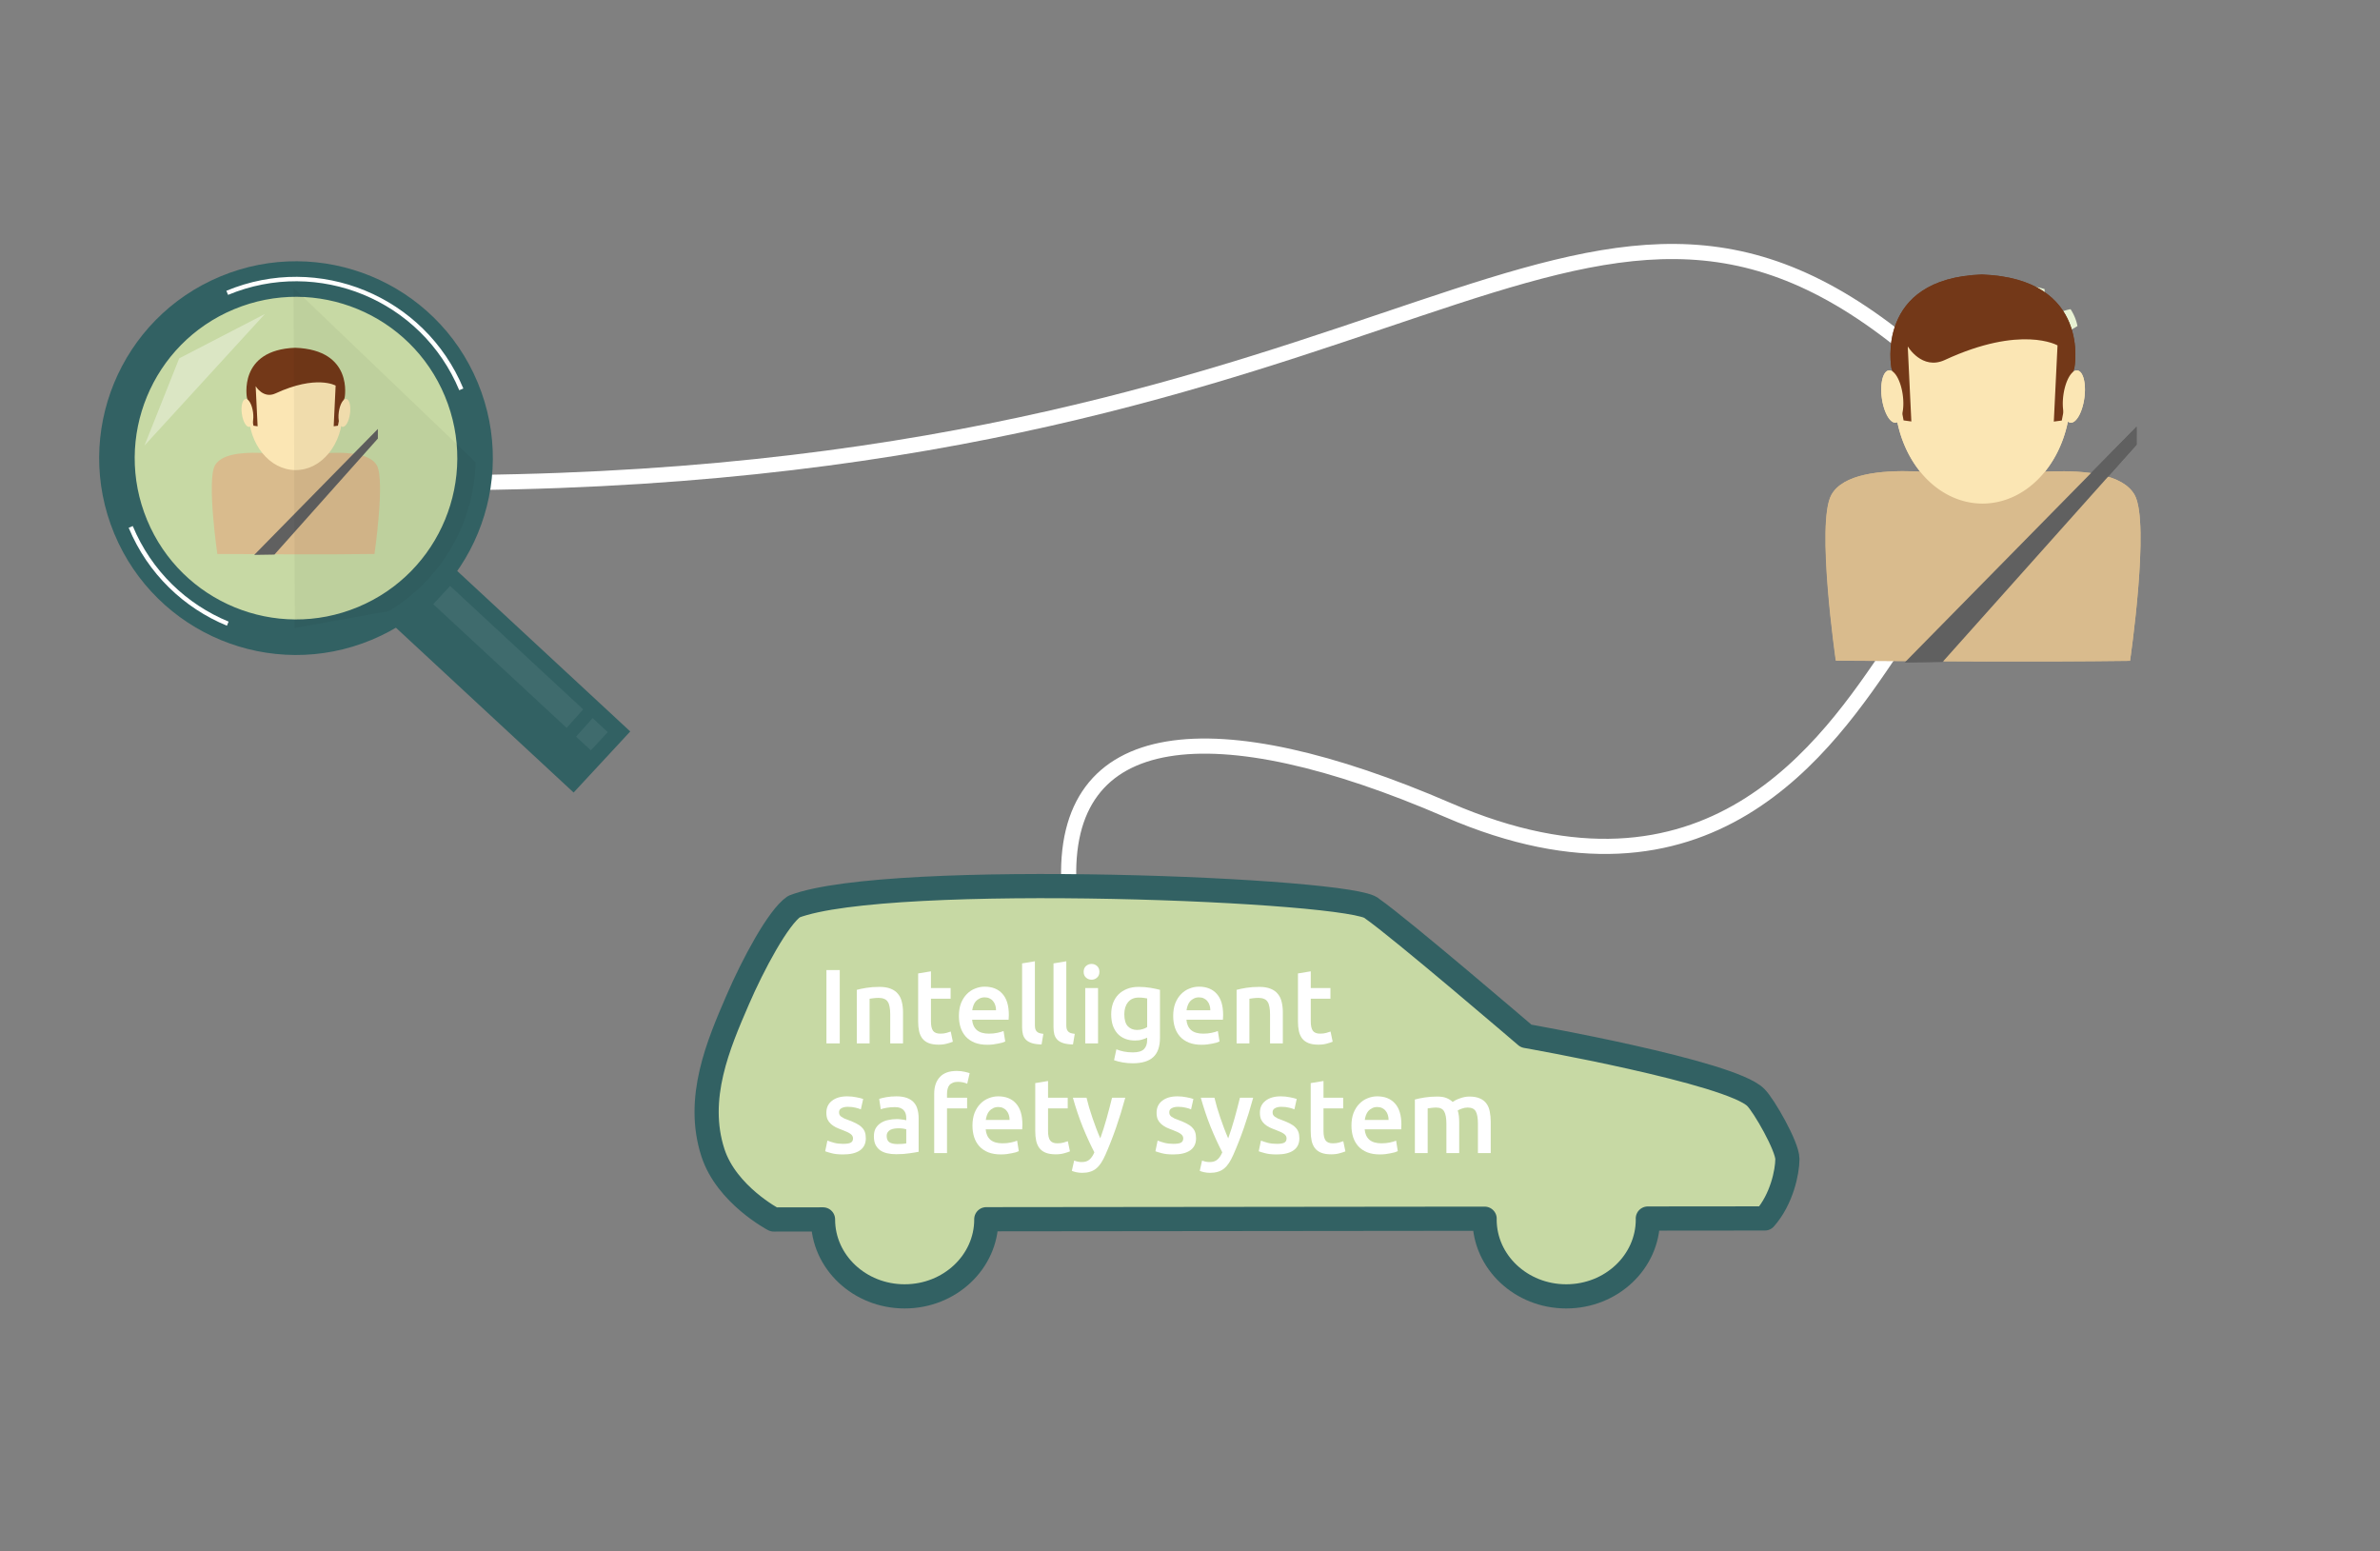 <?xml version="1.0" encoding="UTF-8" standalone="no"?>
<svg
   xmlns:dc="http://purl.org/dc/elements/1.1/"
   xmlns:cc="http://creativecommons.org/ns#"
   xmlns:rdf="http://www.w3.org/1999/02/22-rdf-syntax-ns#"
   xmlns:svg="http://www.w3.org/2000/svg"
   xmlns="http://www.w3.org/2000/svg"
   xmlns:sodipodi="http://sodipodi.sourceforge.net/DTD/sodipodi-0.dtd"
   xmlns:inkscape="http://www.inkscape.org/namespaces/inkscape"
   width="100%"
   sodipodi:docname="ISS_driverModel.svg"
   inkscape:version="1.0beta1 (fe3e306, 2019-09-17)"
   id="ISSDriverModel"
   version="1.1"
   viewBox="0 0 127.17 82.871">
  <rect x="0" y="0" width="127.17" height="82.871" fill="#808080" stroke="none"/>
  <defs
     id="defs1038">
    <clipPath
       id="clipPath1761-7"
       clipPathUnits="userSpaceOnUse">
      <circle
         style="opacity:1;vector-effect:none;fill:#000000;fill-opacity:0.043;stroke:none;stroke-width:13.717;stroke-linecap:butt;stroke-linejoin:round;stroke-miterlimit:4;stroke-dasharray:none;stroke-dashoffset:0;stroke-opacity:1;paint-order:fill markers stroke"
         id="circle1763-3"
         cx="123.976"
         cy="108.012"
         r="106.641" />
    </clipPath>
    <clipPath
       id="clipPath930-3"
       clipPathUnits="userSpaceOnUse">
      <rect
         y="-90.426"
         x="438.452"
         height="155.348"
         width="68.792"
         id="rect932-92"
         style="opacity:1;vector-effect:none;fill:#000000;fill-opacity:1;stroke:none;stroke-width:2.117;stroke-linecap:butt;stroke-linejoin:round;stroke-miterlimit:4;stroke-dasharray:none;stroke-dashoffset:0;stroke-opacity:1;paint-order:fill markers stroke" />
    </clipPath>
    <clipPath
       id="clipPath952-4"
       clipPathUnits="userSpaceOnUse">
      <rect
         transform="scale(-1,1)"
         style="opacity:1;vector-effect:none;fill:#000000;fill-opacity:1;stroke:none;stroke-width:2.471;stroke-linecap:butt;stroke-linejoin:round;stroke-miterlimit:4;stroke-dasharray:none;stroke-dashoffset:0;stroke-opacity:1;paint-order:fill markers stroke"
         id="rect954-4"
         width="93.738"
         height="155.348"
         x="-438.452"
         y="-90.426" />
    </clipPath>
  </defs>
  <sodipodi:namedview
     inkscape:window-maximized="1"
     inkscape:window-y="27"
     inkscape:window-x="67"
     inkscape:window-height="1023"
     inkscape:window-width="1853"
     inkscape:snap-global="true"
     showgrid="false"
     inkscape:document-rotation="0"
     inkscape:current-layer="layer1"
     inkscape:document-units="mm"
     inkscape:cy="26.987322"
     inkscape:cx="-14.803716"
     inkscape:zoom="5.6"
     inkscape:pageshadow="2"
     inkscape:pageopacity="0.0"
     borderopacity="1.0"
     bordercolor="#666666"
     pagecolor="#ffffff"
     id="base"
     inkscape:object-paths="true" />
  <g
     transform="translate(-13.306,-65.35)"
     id="layer1"
     inkscape:groupmode="layer"
     inkscape:label="Layer 1">
    <path
       class="connector"
       style="fill:none;stroke:#ffffff;stroke-width:0.809;stroke-linecap:butt;stroke-linejoin:miter;stroke-miterlimit:4;stroke-dasharray:none;stroke-opacity:1"
       d="M 38.599,91.128 C 88.923,90.587 97.476,69.324 115.221,83.861"
       id="connector1"
       inkscape:connector-curvature="0"
       sodipodi:nodetypes="cc" />
    <path
       class="connector"
       sodipodi:nodetypes="csc"
       inkscape:connector-curvature="0"
       id="connector2"
       d="m 114.427,100.019 c -3.517,5.2 -9.825,14.632 -23.756,8.607 -12.458,-5.388 -20.728,-4.667 -20.245,4.072"
       style="fill:none;stroke:#ffffff;stroke-width:0.809;stroke-linecap:butt;stroke-linejoin:miter;stroke-miterlimit:4;stroke-dasharray:none;stroke-opacity:1" />
    <g
       id="ISS">
      <path
         d="m 108.811,127.273 c -5.3e-4,-0.68 -1.253,-2.86 -1.685,-3.287 -1.324,-1.36 -12.277,-3.287 -12.277,-3.287 0,0 -6.74,-5.775 -8.223,-6.801 -0.82,-1.026 -25.84,-2.052 -30.895,-0.113 -0.842,0.572 -2.185,3.081 -3.009,4.987 -1.025,2.372 -2.268,5.248 -1.324,8.16 0.731,2.253 3.25,3.57 3.25,3.57 l 2.634,-0.004 c 0,8e-4 0,0.001 0,0.004 0,2.269 1.953,4.108 4.362,4.108 2.409,0 4.363,-1.839 4.363,-4.108 0,-0.004 -7.9e-4,-0.008 -7.9e-4,-0.013 l 26.628,-0.028 c -2.6e-4,0.014 -0.003,0.027 -0.003,0.041 0,2.269 1.953,4.108 4.363,4.108 2.409,0 4.362,-1.839 4.362,-4.108 0,-0.017 -0.003,-0.033 -0.003,-0.05 l 6.254,-0.006 c 0.903,-1.02 1.204,-2.493 1.204,-3.173 z"
         style="opacity:1;fill:#c7d9a4;fill-opacity:1;stroke:#326163;stroke-width:1.292;stroke-linecap:butt;stroke-linejoin:round;stroke-miterlimit:10;stroke-dasharray:none;stroke-opacity:1;stop-opacity:1"
         id="path2384"
         inkscape:connector-curvature="0" />
      <g
         aria-label="Intelligent "
         transform="matrix(0.265,0,0,0.265,-24.182,-6.107)"
         style="font-style:normal;font-variant:normal;font-weight:500;font-stretch:normal;font-size:21.333px;line-height:1.25;font-family:Ubuntu;-inkscape-font-specification:'Ubuntu, Medium';font-variant-ligatures:normal;font-variant-caps:normal;font-variant-numeric:normal;font-feature-settings:normal;text-align:start;letter-spacing:0px;word-spacing:0px;writing-mode:lr-tb;text-anchor:start;opacity:1;fill:#ffffff;fill-opacity:1;stroke:none;stop-opacity:1"
         id="flowRoot1038">
        <path
           d="m 308.099,465.221 h 2.688 v 14.784 h -2.688 z"
           id="path2948"
           inkscape:connector-curvature="0" />
        <path
           d="m 314.221,469.21 q 0.747,-0.213 1.941,-0.405 1.195,-0.192 2.645,-0.192 1.365,0 2.283,0.384 0.917,0.363 1.451,1.045 0.555,0.661 0.768,1.621 0.235,0.939 0.235,2.069 v 6.272 h -2.581 v -5.867 q 0,-0.896 -0.128,-1.515 -0.107,-0.64 -0.384,-1.024 -0.256,-0.405 -0.725,-0.576 -0.448,-0.192 -1.109,-0.192 -0.491,0 -1.024,0.064 -0.533,0.064 -0.789,0.107 v 9.003 h -2.581 z"
           id="path2950"
           inkscape:connector-curvature="0" />
        <path
           d="m 326.593,465.903 2.581,-0.427 v 3.371 h 3.968 v 2.155 h -3.968 v 4.544 q 0,1.344 0.427,1.92 0.427,0.576 1.451,0.576 0.704,0 1.237,-0.149 0.555,-0.149 0.875,-0.277 l 0.427,2.048 q -0.448,0.192 -1.173,0.384 -0.725,0.213 -1.707,0.213 -1.195,0 -2.005,-0.32 -0.789,-0.32 -1.259,-0.917 -0.469,-0.619 -0.661,-1.472 -0.192,-0.875 -0.192,-1.984 z"
           id="path2952"
           inkscape:connector-curvature="0" />
        <path
           d="m 334.81,474.479 q 0,-1.472 0.427,-2.581 0.448,-1.109 1.173,-1.835 0.725,-0.747 1.664,-1.109 0.939,-0.384 1.92,-0.384 2.304,0 3.584,1.429 1.301,1.429 1.301,4.267 0,0.213 -0.021,0.491 0,0.256 -0.021,0.469 h -7.36 q 0.107,1.344 0.939,2.091 0.853,0.725 2.453,0.725 0.939,0 1.707,-0.171 0.789,-0.171 1.237,-0.363 l 0.341,2.112 q -0.213,0.107 -0.597,0.235 -0.363,0.107 -0.853,0.192 -0.469,0.107 -1.024,0.171 -0.555,0.064 -1.131,0.064 -1.472,0 -2.56,-0.427 -1.088,-0.448 -1.792,-1.216 -0.704,-0.789 -1.045,-1.835 -0.341,-1.067 -0.341,-2.325 z m 7.488,-1.152 q 0,-0.533 -0.149,-1.003 -0.149,-0.491 -0.448,-0.832 -0.277,-0.363 -0.704,-0.555 -0.405,-0.213 -0.981,-0.213 -0.597,0 -1.045,0.235 -0.448,0.213 -0.768,0.576 -0.299,0.363 -0.469,0.832 -0.171,0.469 -0.235,0.96 z"
           id="path2954"
           inkscape:connector-curvature="0" />
        <path
           d="m 351.478,480.218 q -1.152,-0.021 -1.92,-0.256 -0.747,-0.235 -1.195,-0.661 -0.448,-0.448 -0.64,-1.088 -0.171,-0.661 -0.171,-1.493 V 463.877 l 2.581,-0.427 v 12.779 q 0,0.469 0.064,0.789 0.085,0.32 0.277,0.555 0.192,0.213 0.512,0.341 0.341,0.107 0.853,0.171 z"
           id="path2956"
           inkscape:connector-curvature="0" />
        <path
           d="m 357.812,480.218 q -1.152,-0.021 -1.92,-0.256 -0.747,-0.235 -1.195,-0.661 -0.448,-0.448 -0.64,-1.088 -0.171,-0.661 -0.171,-1.493 V 463.877 l 2.581,-0.427 v 12.779 q 0,0.469 0.064,0.789 0.085,0.32 0.277,0.555 0.192,0.213 0.512,0.341 0.341,0.107 0.853,0.171 z"
           id="path2958"
           inkscape:connector-curvature="0" />
        <path
           d="m 362.865,480.005 h -2.581 v -11.157 h 2.581 z m 0.277,-14.421 q 0,0.725 -0.469,1.152 -0.469,0.427 -1.109,0.427 -0.661,0 -1.131,-0.427 -0.469,-0.427 -0.469,-1.152 0,-0.747 0.469,-1.173 0.469,-0.427 1.131,-0.427 0.64,0 1.109,0.427 0.469,0.427 0.469,1.173 z"
           id="path2960"
           inkscape:connector-curvature="0" />
        <path
           d="m 368.164,474.138 q 0,1.643 0.704,2.411 0.725,0.747 1.856,0.747 0.619,0 1.152,-0.171 0.555,-0.171 0.896,-0.405 v -5.781 q -0.277,-0.064 -0.683,-0.107 -0.405,-0.064 -1.024,-0.064 -1.408,0 -2.155,0.939 -0.747,0.917 -0.747,2.432 z m 7.189,4.736 q 0,2.667 -1.365,3.904 -1.344,1.237 -4.139,1.237 -1.024,0 -2.005,-0.171 -0.96,-0.171 -1.749,-0.448 l 0.469,-2.197 q 0.661,0.277 1.493,0.448 0.853,0.171 1.835,0.171 1.557,0 2.219,-0.64 0.661,-0.64 0.661,-1.899 v -0.427 q -0.384,0.192 -1.024,0.384 -0.619,0.192 -1.429,0.192 -1.067,0 -1.963,-0.341 -0.875,-0.341 -1.515,-1.003 -0.619,-0.661 -0.981,-1.643 -0.341,-1.003 -0.341,-2.304 0,-1.216 0.363,-2.24 0.384,-1.024 1.088,-1.749 0.725,-0.725 1.749,-1.131 1.024,-0.405 2.325,-0.405 1.259,0 2.389,0.192 1.131,0.192 1.92,0.405 z"
           id="path2962"
           inkscape:connector-curvature="0" />
        <path
           d="m 378.019,474.479 q 0,-1.472 0.427,-2.581 0.448,-1.109 1.173,-1.835 0.725,-0.747 1.664,-1.109 0.939,-0.384 1.92,-0.384 2.304,0 3.584,1.429 1.301,1.429 1.301,4.267 0,0.213 -0.021,0.491 0,0.256 -0.021,0.469 h -7.36 q 0.107,1.344 0.939,2.091 0.853,0.725 2.453,0.725 0.939,0 1.707,-0.171 0.789,-0.171 1.237,-0.363 l 0.341,2.112 q -0.213,0.107 -0.597,0.235 -0.363,0.107 -0.853,0.192 -0.469,0.107 -1.024,0.171 -0.555,0.064 -1.131,0.064 -1.472,0 -2.56,-0.427 -1.088,-0.448 -1.792,-1.216 -0.704,-0.789 -1.045,-1.835 -0.341,-1.067 -0.341,-2.325 z m 7.488,-1.152 q 0,-0.533 -0.149,-1.003 -0.149,-0.491 -0.448,-0.832 -0.277,-0.363 -0.704,-0.555 -0.405,-0.213 -0.981,-0.213 -0.597,0 -1.045,0.235 -0.448,0.213 -0.768,0.576 -0.299,0.363 -0.469,0.832 -0.171,0.469 -0.235,0.96 z"
           id="path2964"
           inkscape:connector-curvature="0" />
        <path
           d="m 390.804,469.21 q 0.747,-0.213 1.941,-0.405 1.195,-0.192 2.645,-0.192 1.365,0 2.283,0.384 0.917,0.363 1.451,1.045 0.555,0.661 0.768,1.621 0.235,0.939 0.235,2.069 v 6.272 h -2.581 v -5.867 q 0,-0.896 -0.128,-1.515 -0.107,-0.64 -0.384,-1.024 -0.256,-0.405 -0.725,-0.576 -0.448,-0.192 -1.109,-0.192 -0.491,0 -1.024,0.064 -0.533,0.064 -0.789,0.107 v 9.003 h -2.581 z"
           id="path2966"
           inkscape:connector-curvature="0" />
        <path
           d="m 403.176,465.903 2.581,-0.427 v 3.371 h 3.968 v 2.155 h -3.968 v 4.544 q 0,1.344 0.427,1.92 0.427,0.576 1.451,0.576 0.704,0 1.237,-0.149 0.555,-0.149 0.875,-0.277 l 0.427,2.048 q -0.448,0.192 -1.173,0.384 -0.725,0.213 -1.707,0.213 -1.195,0 -2.005,-0.32 -0.789,-0.32 -1.259,-0.917 -0.469,-0.619 -0.661,-1.472 -0.192,-0.875 -0.192,-1.984 z"
           id="path2968"
           inkscape:connector-curvature="0" />
      </g>
      <g
         aria-label="safety system"
         transform="matrix(0.265,0,0,0.265,-23.987,-0.248)"
         style="font-style:normal;font-variant:normal;font-weight:500;font-stretch:normal;font-size:21.333px;line-height:1.25;font-family:Ubuntu;-inkscape-font-specification:'Ubuntu, Medium';font-variant-ligatures:normal;font-variant-caps:normal;font-variant-numeric:normal;font-feature-settings:normal;text-align:start;letter-spacing:0px;word-spacing:0px;writing-mode:lr-tb;text-anchor:start;opacity:1;fill:#ffffff;fill-opacity:1;stroke:none;stop-opacity:1"
         id="flowRoot1920">
        <path
           d="m 310.765,478.149 q 1.024,0 1.493,-0.235 0.469,-0.256 0.469,-0.853 0,-0.555 -0.512,-0.917 -0.491,-0.363 -1.643,-0.789 -0.704,-0.256 -1.301,-0.533 -0.576,-0.299 -1.003,-0.683 -0.427,-0.384 -0.683,-0.917 -0.235,-0.555 -0.235,-1.344 0,-1.536 1.131,-2.411 1.131,-0.896 3.072,-0.896 0.981,0 1.877,0.192 0.896,0.171 1.344,0.341 l -0.469,2.091 q -0.427,-0.192 -1.088,-0.341 -0.661,-0.171 -1.536,-0.171 -0.789,0 -1.28,0.277 -0.491,0.256 -0.491,0.811 0,0.277 0.085,0.491 0.107,0.213 0.341,0.405 0.235,0.171 0.619,0.363 0.384,0.171 0.939,0.363 0.917,0.341 1.557,0.683 0.64,0.32 1.045,0.747 0.427,0.405 0.619,0.939 0.192,0.533 0.192,1.28 0,1.6 -1.195,2.432 -1.173,0.811 -3.371,0.811 -1.472,0 -2.368,-0.256 -0.896,-0.235 -1.259,-0.384 l 0.448,-2.155 q 0.576,0.235 1.365,0.448 0.811,0.213 1.835,0.213 z"
           id="path2923"
           inkscape:connector-curvature="0" />
        <path
           d="m 321.646,478.191 q 1.195,0 1.813,-0.128 v -2.859 q -0.213,-0.064 -0.619,-0.128 -0.405,-0.064 -0.896,-0.064 -0.427,0 -0.875,0.064 -0.427,0.064 -0.789,0.235 -0.341,0.171 -0.555,0.491 -0.213,0.299 -0.213,0.768 0,0.917 0.576,1.28 0.576,0.341 1.557,0.341 z m -0.213,-9.621 q 1.28,0 2.155,0.32 0.875,0.32 1.387,0.896 0.533,0.576 0.747,1.408 0.235,0.811 0.235,1.792 v 6.763 q -0.597,0.128 -1.813,0.299 -1.195,0.192 -2.709,0.192 -1.003,0 -1.835,-0.192 -0.832,-0.192 -1.429,-0.619 -0.576,-0.427 -0.917,-1.109 -0.32,-0.683 -0.32,-1.685 0,-0.96 0.363,-1.621 0.384,-0.661 1.024,-1.067 0.64,-0.427 1.472,-0.597 0.853,-0.192 1.771,-0.192 0.427,0 0.896,0.064 0.469,0.043 1.003,0.171 v -0.427 q 0,-0.448 -0.107,-0.853 -0.107,-0.405 -0.384,-0.704 -0.256,-0.32 -0.704,-0.491 -0.427,-0.171 -1.088,-0.171 -0.896,0 -1.643,0.128 -0.747,0.128 -1.216,0.299 l -0.32,-2.091 q 0.491,-0.171 1.429,-0.341 0.939,-0.171 2.005,-0.171 z"
           id="path2925"
           inkscape:connector-curvature="0" />
        <path
           d="m 333.64,463.45 q 0.896,0 1.579,0.171 0.683,0.149 1.024,0.277 l -0.491,2.133 q -0.363,-0.171 -0.853,-0.277 -0.469,-0.107 -1.024,-0.107 -0.619,0 -1.045,0.192 -0.427,0.171 -0.683,0.491 -0.256,0.32 -0.363,0.789 -0.107,0.448 -0.107,0.981 v 0.747 h 4.053 v 2.155 h -4.053 v 9.003 h -2.581 v -11.947 q 0,-2.155 1.131,-3.371 1.131,-1.237 3.413,-1.237 z"
           id="path2927"
           inkscape:connector-curvature="0" />
        <path
           d="m 336.81,474.479 q 0,-1.472 0.427,-2.581 0.448,-1.109 1.173,-1.835 0.725,-0.747 1.664,-1.109 0.939,-0.384 1.92,-0.384 2.304,0 3.584,1.429 1.301,1.429 1.301,4.267 0,0.213 -0.021,0.491 0,0.256 -0.021,0.469 h -7.36 q 0.107,1.344 0.939,2.091 0.853,0.725 2.453,0.725 0.939,0 1.707,-0.171 0.789,-0.171 1.237,-0.363 l 0.341,2.112 q -0.213,0.107 -0.597,0.235 -0.363,0.107 -0.853,0.192 -0.469,0.107 -1.024,0.171 -0.555,0.064 -1.131,0.064 -1.472,0 -2.56,-0.427 -1.088,-0.448 -1.792,-1.216 -0.704,-0.789 -1.045,-1.835 -0.341,-1.067 -0.341,-2.325 z m 7.488,-1.152 q 0,-0.533 -0.149,-1.003 -0.149,-0.491 -0.448,-0.832 -0.277,-0.363 -0.704,-0.555 -0.405,-0.213 -0.981,-0.213 -0.597,0 -1.045,0.235 -0.448,0.213 -0.768,0.576 -0.299,0.363 -0.469,0.832 -0.171,0.469 -0.235,0.96 z"
           id="path2929"
           inkscape:connector-curvature="0" />
        <path
           d="m 349.468,465.903 2.581,-0.427 v 3.371 h 3.968 v 2.155 h -3.968 v 4.544 q 0,1.344 0.427,1.92 0.427,0.576 1.451,0.576 0.704,0 1.237,-0.149 0.555,-0.149 0.875,-0.277 l 0.427,2.048 q -0.448,0.192 -1.173,0.384 -0.725,0.213 -1.707,0.213 -1.195,0 -2.005,-0.32 -0.789,-0.32 -1.259,-0.917 -0.469,-0.619 -0.661,-1.472 -0.192,-0.875 -0.192,-1.984 z"
           id="path2931"
           inkscape:connector-curvature="0" />
        <path
           d="m 367.622,468.847 q -1.728,6.357 -4.011,11.52 -0.427,0.96 -0.875,1.643 -0.448,0.683 -1.003,1.131 -0.555,0.448 -1.237,0.64 -0.683,0.213 -1.579,0.213 -0.597,0 -1.195,-0.128 -0.576,-0.128 -0.875,-0.277 l 0.469,-2.069 q 0.768,0.299 1.515,0.299 1.003,0 1.557,-0.491 0.576,-0.469 1.003,-1.472 -1.216,-2.347 -2.347,-5.12 -1.109,-2.773 -1.984,-5.888 h 2.752 q 0.213,0.896 0.512,1.941 0.32,1.045 0.683,2.133 0.363,1.067 0.768,2.133 0.405,1.067 0.811,1.984 0.683,-1.899 1.28,-4.032 0.597,-2.155 1.088,-4.16 z"
           id="path2933"
           inkscape:connector-curvature="0" />
        <path
           d="m 377.349,478.149 q 1.024,0 1.493,-0.235 0.469,-0.256 0.469,-0.853 0,-0.555 -0.512,-0.917 -0.491,-0.363 -1.643,-0.789 -0.704,-0.256 -1.301,-0.533 -0.576,-0.299 -1.003,-0.683 -0.427,-0.384 -0.683,-0.917 -0.235,-0.555 -0.235,-1.344 0,-1.536 1.131,-2.411 1.131,-0.896 3.072,-0.896 0.981,0 1.877,0.192 0.896,0.171 1.344,0.341 l -0.469,2.091 q -0.427,-0.192 -1.088,-0.341 -0.661,-0.171 -1.536,-0.171 -0.789,0 -1.28,0.277 -0.491,0.256 -0.491,0.811 0,0.277 0.085,0.491 0.107,0.213 0.341,0.405 0.235,0.171 0.619,0.363 0.384,0.171 0.939,0.363 0.917,0.341 1.557,0.683 0.64,0.32 1.045,0.747 0.427,0.405 0.619,0.939 0.192,0.533 0.192,1.28 0,1.6 -1.195,2.432 -1.173,0.811 -3.371,0.811 -1.472,0 -2.368,-0.256 -0.896,-0.235 -1.259,-0.384 l 0.448,-2.155 q 0.576,0.235 1.365,0.448 0.811,0.213 1.835,0.213 z"
           id="path2935"
           inkscape:connector-curvature="0" />
        <path
           d="m 393.413,468.847 q -1.728,6.357 -4.011,11.52 -0.427,0.96 -0.875,1.643 -0.448,0.683 -1.003,1.131 -0.555,0.448 -1.237,0.64 -0.683,0.213 -1.579,0.213 -0.597,0 -1.195,-0.128 -0.576,-0.128 -0.875,-0.277 l 0.469,-2.069 q 0.768,0.299 1.515,0.299 1.003,0 1.557,-0.491 0.576,-0.469 1.003,-1.472 -1.216,-2.347 -2.347,-5.12 -1.109,-2.773 -1.984,-5.888 h 2.752 q 0.213,0.896 0.512,1.941 0.32,1.045 0.683,2.133 0.363,1.067 0.768,2.133 0.405,1.067 0.811,1.984 0.683,-1.899 1.28,-4.032 0.597,-2.155 1.088,-4.16 z"
           id="path2937"
           inkscape:connector-curvature="0" />
        <path
           d="m 398.182,478.149 q 1.024,0 1.493,-0.235 0.469,-0.256 0.469,-0.853 0,-0.555 -0.512,-0.917 -0.491,-0.363 -1.643,-0.789 -0.704,-0.256 -1.301,-0.533 -0.576,-0.299 -1.003,-0.683 -0.427,-0.384 -0.683,-0.917 -0.235,-0.555 -0.235,-1.344 0,-1.536 1.131,-2.411 1.131,-0.896 3.072,-0.896 0.981,0 1.877,0.192 0.896,0.171 1.344,0.341 l -0.469,2.091 q -0.427,-0.192 -1.088,-0.341 -0.661,-0.171 -1.536,-0.171 -0.789,0 -1.28,0.277 -0.491,0.256 -0.491,0.811 0,0.277 0.085,0.491 0.107,0.213 0.341,0.405 0.235,0.171 0.619,0.363 0.384,0.171 0.939,0.363 0.917,0.341 1.557,0.683 0.64,0.32 1.045,0.747 0.427,0.405 0.619,0.939 0.192,0.533 0.192,1.28 0,1.6 -1.195,2.432 -1.173,0.811 -3.371,0.811 -1.472,0 -2.368,-0.256 -0.896,-0.235 -1.259,-0.384 l 0.448,-2.155 q 0.576,0.235 1.365,0.448 0.811,0.213 1.835,0.213 z"
           id="path2939"
           inkscape:connector-curvature="0" />
        <path
           d="m 405.009,465.903 2.581,-0.427 v 3.371 h 3.968 v 2.155 h -3.968 v 4.544 q 0,1.344 0.427,1.92 0.427,0.576 1.451,0.576 0.704,0 1.237,-0.149 0.555,-0.149 0.875,-0.277 l 0.427,2.048 q -0.448,0.192 -1.173,0.384 -0.725,0.213 -1.707,0.213 -1.195,0 -2.005,-0.32 -0.789,-0.32 -1.259,-0.917 -0.469,-0.619 -0.661,-1.472 -0.192,-0.875 -0.192,-1.984 z"
           id="path2941"
           inkscape:connector-curvature="0" />
        <path
           d="m 413.227,474.479 q 0,-1.472 0.427,-2.581 0.448,-1.109 1.173,-1.835 0.725,-0.747 1.664,-1.109 0.939,-0.384 1.92,-0.384 2.304,0 3.584,1.429 1.301,1.429 1.301,4.267 0,0.213 -0.021,0.491 0,0.256 -0.021,0.469 h -7.36 q 0.107,1.344 0.939,2.091 0.853,0.725 2.453,0.725 0.939,0 1.707,-0.171 0.789,-0.171 1.237,-0.363 l 0.341,2.112 q -0.213,0.107 -0.597,0.235 -0.363,0.107 -0.853,0.192 -0.469,0.107 -1.024,0.171 -0.555,0.064 -1.131,0.064 -1.472,0 -2.56,-0.427 -1.088,-0.448 -1.792,-1.216 -0.704,-0.789 -1.045,-1.835 -0.341,-1.067 -0.341,-2.325 z m 7.488,-1.152 q 0,-0.533 -0.149,-1.003 -0.149,-0.491 -0.448,-0.832 -0.277,-0.363 -0.704,-0.555 -0.405,-0.213 -0.981,-0.213 -0.597,0 -1.045,0.235 -0.448,0.213 -0.768,0.576 -0.299,0.363 -0.469,0.832 -0.171,0.469 -0.235,0.96 z"
           id="path2943"
           inkscape:connector-curvature="0" />
        <path
           d="m 432.37,474.138 q 0,-1.749 -0.448,-2.517 -0.427,-0.789 -1.621,-0.789 -0.427,0 -0.939,0.064 -0.512,0.064 -0.768,0.107 v 9.003 h -2.581 v -10.795 q 0.747,-0.213 1.941,-0.405 1.216,-0.192 2.56,-0.192 1.152,0 1.877,0.299 0.747,0.299 1.237,0.789 0.235,-0.171 0.597,-0.363 0.363,-0.192 0.811,-0.341 0.448,-0.171 0.939,-0.277 0.512,-0.107 1.024,-0.107 1.301,0 2.133,0.384 0.853,0.363 1.323,1.045 0.491,0.661 0.661,1.621 0.192,0.939 0.192,2.069 v 6.272 h -2.581 v -5.867 q 0,-1.749 -0.427,-2.517 -0.427,-0.789 -1.643,-0.789 -0.619,0 -1.173,0.213 -0.555,0.192 -0.832,0.384 0.171,0.533 0.235,1.131 0.064,0.597 0.064,1.28 v 6.165 h -2.581 z"
           id="path2945"
           inkscape:connector-curvature="0" />
      </g>
    </g>
    <g
       id="driverModel">
      <g
         id="g984">
        <path
           id="path979"
           style="opacity:1;vector-effect:none;fill:#9FB673;fill-opacity:1;stroke:none;stroke-width:0.39;stroke-linecap:butt;stroke-linejoin:miter;stroke-miterlimit:4;stroke-dasharray:none;stroke-dashoffset:0;stroke-opacity:1;paint-order:fill markers stroke;stop-opacity:1"
           d="m 120.254,94.766 a 2.621,2.621 0 0 0 0.488,0.018 0.542,1.261 7.672 0 0 0.129,-0.541 0.542,1.261 7.672 0 0 0.02,-0.206 1.892,1.892 0 0 0 0.841,-0.35 1.261,0.542 37.672 0 0 0.163,0.135 1.261,0.542 37.672 0 0 0.472,0.295 2.621,2.621 0 0 0 0.335,-0.356 2.621,2.621 0 0 0 0.26,-0.414 1.261,0.542 37.672 0 0 -0.404,-0.383 1.261,0.542 37.672 0 0 -0.184,-0.13 1.892,1.892 0 0 0 0.106,-0.413 1.892,1.892 0 0 0 0.003,-0.472 0.542,1.261 67.672 0 0 0.223,-0.081 0.542,1.261 67.672 0 0 0.491,-0.262 2.621,2.621 0 0 0 -0.141,-0.468 2.621,2.621 0 0 0 -0.228,-0.432 0.542,1.261 67.672 0 0 -0.533,0.159 0.542,1.261 67.672 0 0 -0.227,0.105 1.892,1.892 0 0 0 -0.694,-0.53 0.542,1.261 7.672 0 0 0.046,-0.251 0.542,1.261 7.672 0 0 0.019,-0.556 2.621,2.621 0 0 0 -0.476,-0.112 2.621,2.621 0 0 0 -0.488,-0.018 0.542,1.261 7.672 0 0 -0.129,0.541 0.542,1.261 7.672 0 0 -0.023,0.254 1.892,1.892 0 0 0 -0.81,0.327 1.261,0.542 37.672 0 0 -0.19,-0.161 1.261,0.542 37.672 0 0 -0.472,-0.295 2.621,2.621 0 0 0 -0.335,0.356 2.621,2.621 0 0 0 -0.26,0.414 1.261,0.542 37.672 0 0 0.404,0.383 1.261,0.542 37.672 0 0 0.194,0.137 1.892,1.892 0 0 0 -0.123,0.455 1.892,1.892 0 0 0 -0.007,0.426 0.542,1.261 67.672 0 0 -0.212,0.077 0.542,1.261 67.672 0 0 -0.491,0.262 2.621,2.621 0 0 0 0.141,0.468 2.621,2.621 0 0 0 0.228,0.432 0.542,1.261 67.672 0 0 0.533,-0.159 0.542,1.261 67.672 0 0 0.194,-0.089 1.892,1.892 0 0 0 0.716,0.561 0.542,1.261 7.672 0 0 -0.035,0.203 0.542,1.261 7.672 0 0 -0.019,0.556 2.621,2.621 0 0 0 0.476,0.112 z m 0.314,-2.329 a 0.296,0.296 0 0 1 -0.253,-0.332 0.296,0.296 0 0 1 0.332,-0.253 0.296,0.296 0 0 1 0.253,0.332 0.296,0.296 0 0 1 -0.332,0.253 z"
           inkscape:connector-curvature="0"
           class="cog" />
        <path
           id="path977"
           style="opacity:1;vector-effect:none;fill:#C7D9A4;fill-opacity:1;stroke:none;stroke-width:0.39;stroke-linecap:butt;stroke-linejoin:miter;stroke-miterlimit:4;stroke-dasharray:none;stroke-dashoffset:0;stroke-opacity:1;paint-order:fill markers stroke;stop-opacity:1"
           d="m 119.496,90.132 a 2.621,2.621 0 0 0 0.488,0.018 0.542,1.261 7.672 0 0 0.129,-0.541 0.542,1.261 7.672 0 0 0.02,-0.206 1.892,1.892 0 0 0 0.841,-0.35 1.261,0.542 37.672 0 0 0.163,0.135 1.261,0.542 37.672 0 0 0.472,0.295 2.621,2.621 0 0 0 0.335,-0.356 2.621,2.621 0 0 0 0.26,-0.414 1.261,0.542 37.672 0 0 -0.404,-0.383 1.261,0.542 37.672 0 0 -0.184,-0.13 1.892,1.892 0 0 0 0.106,-0.413 1.892,1.892 0 0 0 0.003,-0.472 0.542,1.261 67.672 0 0 0.223,-0.081 0.542,1.261 67.672 0 0 0.491,-0.262 2.621,2.621 0 0 0 -0.141,-0.468 2.621,2.621 0 0 0 -0.228,-0.432 0.542,1.261 67.672 0 0 -0.533,0.159 0.542,1.261 67.672 0 0 -0.227,0.105 1.892,1.892 0 0 0 -0.694,-0.53 0.542,1.261 7.672 0 0 0.046,-0.251 0.542,1.261 7.672 0 0 0.019,-0.556 2.621,2.621 0 0 0 -0.476,-0.112 2.621,2.621 0 0 0 -0.488,-0.018 0.542,1.261 7.672 0 0 -0.129,0.541 0.542,1.261 7.672 0 0 -0.023,0.254 1.892,1.892 0 0 0 -0.81,0.327 1.261,0.542 37.672 0 0 -0.19,-0.161 1.261,0.542 37.672 0 0 -0.472,-0.295 2.621,2.621 0 0 0 -0.335,0.356 2.621,2.621 0 0 0 -0.26,0.414 1.261,0.542 37.672 0 0 0.404,0.383 1.261,0.542 37.672 0 0 0.194,0.137 1.892,1.892 0 0 0 -0.123,0.455 1.892,1.892 0 0 0 -0.007,0.426 0.542,1.261 67.672 0 0 -0.212,0.077 0.542,1.261 67.672 0 0 -0.491,0.262 2.621,2.621 0 0 0 0.141,0.468 2.621,2.621 0 0 0 0.228,0.432 0.542,1.261 67.672 0 0 0.533,-0.159 0.542,1.261 67.672 0 0 0.194,-0.089 1.892,1.892 0 0 0 0.716,0.561 0.542,1.261 7.672 0 0 -0.035,0.203 0.542,1.261 7.672 0 0 -0.019,0.556 2.621,2.621 0 0 0 0.476,0.112 z m 0.314,-2.329 a 0.296,0.296 0 0 1 -0.253,-0.332 0.296,0.296 0 0 1 0.332,-0.253 0.296,0.296 0 0 1 0.253,0.332 0.296,0.296 0 0 1 -0.332,0.253 z"
           inkscape:connector-curvature="0"
           class="cog" />
        <path
           id="path975"
           inkscape:connector-curvature="0"
           d="m 121.368,85.928 a 2.621,2.621 0 0 0 0.488,0.018 0.542,1.261 7.672 0 0 0.129,-0.541 0.542,1.261 7.672 0 0 0.02,-0.206 1.892,1.892 0 0 0 0.841,-0.35 1.261,0.542 37.672 0 0 0.163,0.135 1.261,0.542 37.672 0 0 0.472,0.295 2.621,2.621 0 0 0 0.335,-0.356 2.621,2.621 0 0 0 0.26,-0.414 1.261,0.542 37.672 0 0 -0.404,-0.383 1.261,0.542 37.672 0 0 -0.184,-0.13 1.892,1.892 0 0 0 0.106,-0.413 1.892,1.892 0 0 0 0.003,-0.472 0.542,1.261 67.672 0 0 0.223,-0.081 0.542,1.261 67.672 0 0 0.491,-0.262 2.621,2.621 0 0 0 -0.141,-0.468 2.621,2.621 0 0 0 -0.228,-0.432 0.542,1.261 67.672 0 0 -0.533,0.159 0.542,1.261 67.672 0 0 -0.227,0.105 1.892,1.892 0 0 0 -0.694,-0.53 0.542,1.261 7.672 0 0 0.046,-0.251 0.542,1.261 7.672 0 0 0.019,-0.556 2.621,2.621 0 0 0 -0.476,-0.112 2.621,2.621 0 0 0 -0.488,-0.018 0.542,1.261 7.672 0 0 -0.129,0.541 0.542,1.261 7.672 0 0 -0.023,0.254 1.892,1.892 0 0 0 -0.81,0.327 1.261,0.542 37.672 0 0 -0.19,-0.161 1.261,0.542 37.672 0 0 -0.472,-0.295 2.621,2.621 0 0 0 -0.335,0.356 2.621,2.621 0 0 0 -0.26,0.414 1.261,0.542 37.672 0 0 0.404,0.383 1.261,0.542 37.672 0 0 0.194,0.137 1.892,1.892 0 0 0 -0.123,0.455 1.892,1.892 0 0 0 -0.007,0.426 0.542,1.261 67.672 0 0 -0.212,0.077 0.542,1.261 67.672 0 0 -0.491,0.262 2.621,2.621 0 0 0 0.141,0.468 2.621,2.621 0 0 0 0.228,0.432 0.542,1.261 67.672 0 0 0.533,-0.159 0.542,1.261 67.672 0 0 0.194,-0.089 1.892,1.892 0 0 0 0.716,0.561 0.542,1.261 7.672 0 0 -0.035,0.203 0.542,1.261 7.672 0 0 -0.019,0.556 2.621,2.621 0 0 0 0.476,0.112 z m 0.314,-2.329 a 0.296,0.296 0 0 1 -0.253,-0.332 0.296,0.296 0 0 1 0.332,-0.253 0.296,0.296 0 0 1 0.253,0.332 0.296,0.296 0 0 1 -0.332,0.253 z"
           style="opacity:1;vector-effect:none;fill:#E7F1D3;fill-opacity:1;stroke:none;stroke-width:0.39;stroke-linecap:butt;stroke-linejoin:miter;stroke-miterlimit:4;stroke-dasharray:none;stroke-dashoffset:0;stroke-opacity:1;paint-order:fill markers stroke;stop-opacity:1"
           class="cog" />
      </g>
      <g
         style="opacity:1;stop-opacity:1"
         transform="matrix(0.168,0,0,0.168,45.815,92.198)"
         id="driverLeft"
         clip-path="url(#clipPath952-4)">
        <path
           sodipodi:nodetypes="cscscc"
           inkscape:connector-curvature="0"
           id="path934"
           d="m 390.439,50.299 c 0,0 -6.378,-43.851 -1.433,-52.732 7.387,-13.265 47.533,-4.867 48.238,-5.445 0.705,0.578 40.851,-7.82 48.238,5.445 4.945,8.881 -1.433,52.732 -1.433,52.732 -31.204,0.417 -62.406,0.194 -93.611,0 z"
           style="fill:#d9bb8d;fill-opacity:1;stroke:none;stroke-width:0.201px;stroke-linecap:butt;stroke-linejoin:miter;stroke-opacity:1" />
        <g
           transform="matrix(0.758,0,0,0.758,372.33,-76.538)"
           id="g944">
          <path
             style="opacity:1;vector-effect:none;fill:#fbe6b4;fill-opacity:1;stroke:none;stroke-width:1.747;stroke-linecap:butt;stroke-linejoin:round;stroke-miterlimit:4;stroke-dasharray:none;stroke-dashoffset:0;stroke-opacity:1;paint-order:fill markers stroke"
             d="M 122.305,56.048 A 36.901,45.362 0 0 1 85.405,101.411 36.901,45.362 0 0 1 48.504,56.048 36.901,45.362 0 0 1 85.405,10.686 36.901,45.362 0 0 1 122.305,56.048 Z"
             id="path936"
             inkscape:connector-curvature="0" />
          <path
             style="fill:#733818;fill-opacity:1;stroke:none;stroke-width:0.405px;stroke-linecap:butt;stroke-linejoin:miter;stroke-opacity:1"
             d="M 69.568,41.173 C 59.964,45.625 54.002,35.489 54.002,35.489 l 1.537,31.497 -3.263,-0.448 -2.914,-15.602 -2.211,-6.355 c 0,0 -7.209,-37.613 37.918,-39.273 46.23,1.662 38.842,39.272 38.842,39.272 l -2.266,6.355 -2.986,15.6 -3.344,0.448 1.53,-31.969 c 0,0 -15.156,-8.733 -47.276,6.158 z"
             id="path938"
             inkscape:connector-curvature="0"
             sodipodi:nodetypes="scccccccccccs" />
          <path
             transform="rotate(-7.718)"
             style="opacity:1;vector-effect:none;fill:#fbe6b4;fill-opacity:1;stroke:none;stroke-width:2.117;stroke-linecap:butt;stroke-linejoin:round;stroke-miterlimit:4;stroke-dasharray:none;stroke-dashoffset:0;stroke-opacity:1;paint-order:fill markers stroke"
             d="M 43.952,62.384 A 4.441,11.056 0 0 1 39.51,73.44 4.441,11.056 0 0 1 35.069,62.384 4.441,11.056 0 0 1 39.51,51.328 4.441,11.056 0 0 1 43.952,62.384 Z"
             id="path940"
             inkscape:connector-curvature="0" />
          <path
             transform="matrix(-0.991,-0.134,-0.134,0.991,0,0)"
             style="opacity:1;vector-effect:none;fill:#fbe6b4;fill-opacity:1;stroke:none;stroke-width:2.117;stroke-linecap:butt;stroke-linejoin:round;stroke-miterlimit:4;stroke-dasharray:none;stroke-dashoffset:0;stroke-opacity:1;paint-order:fill markers stroke"
             d="m -125.73,39.388 a 4.441,11.056 0 0 1 -4.441,11.056 4.441,11.056 0 0 1 -4.441,-11.056 4.441,11.056 0 0 1 4.441,-11.056 4.441,11.056 0 0 1 4.441,11.056 z"
             id="path942"
             inkscape:connector-curvature="0" />
        </g>
        <path
           inkscape:connector-curvature="0"
           id="path946"
           d="m 486.069,-24.161 -73.652,75.019 12.037,-0.185 61.616,-69.102 z"
           style="fill:#606060;fill-opacity:1;stroke:none;stroke-width:0.201px;stroke-linecap:butt;stroke-linejoin:miter;stroke-opacity:1"
           sodipodi:nodetypes="ccccc" />
      </g>
      <g
         style="opacity:1;stop-opacity:1"
         inkscape:transform-center-y="-10.189778"
         inkscape:transform-center-x="-8.0149116"
         id="driverRight"
         transform="matrix(0.168,1.4635004e-4,-1.4635004e-4,0.168,45.807,92.135)"
         clip-path="url(#clipPath930-3)">
        <path
           style="fill:#d9bb8d;fill-opacity:1;stroke:none;stroke-width:0.201px;stroke-linecap:butt;stroke-linejoin:miter;stroke-opacity:1"
           d="m 390.439,50.299 c 0,0 -6.378,-43.851 -1.433,-52.732 7.387,-13.265 47.533,-4.867 48.238,-5.445 0.705,0.578 40.851,-7.82 48.238,5.445 4.945,8.881 -1.433,52.732 -1.433,52.732 -31.204,0.417 -62.406,0.194 -93.611,0 z"
           id="driverShirt"
           inkscape:connector-curvature="0"
           sodipodi:nodetypes="cscscc" />
        <g
           id="driverHead"
           transform="matrix(0.758,0,0,0.758,372.33,-76.538)">
          <path
             inkscape:connector-curvature="0"
             id="path1424"
             d="M 122.305,56.048 A 36.901,45.362 0 0 1 85.405,101.411 36.901,45.362 0 0 1 48.504,56.048 36.901,45.362 0 0 1 85.405,10.686 36.901,45.362 0 0 1 122.305,56.048 Z"
             style="opacity:1;vector-effect:none;fill:#fbe6b4;fill-opacity:1;stroke:none;stroke-width:1.747;stroke-linecap:butt;stroke-linejoin:round;stroke-miterlimit:4;stroke-dasharray:none;stroke-dashoffset:0;stroke-opacity:1;paint-order:fill markers stroke" />
          <path
             sodipodi:nodetypes="scccccccccccs"
             inkscape:connector-curvature="0"
             id="path1428"
             d="M 69.568,41.173 C 59.964,45.625 54.002,35.489 54.002,35.489 l 1.537,31.497 -3.263,-0.448 -2.914,-15.602 -2.211,-6.355 c 0,0 -7.209,-37.613 37.918,-39.273 46.23,1.662 38.842,39.272 38.842,39.272 l -2.266,6.355 -2.986,15.6 -3.344,0.448 1.53,-31.969 c 0,0 -15.156,-8.733 -47.276,6.158 z"
             style="fill:#733818;fill-opacity:1;stroke:none;stroke-width:0.405px;stroke-linecap:butt;stroke-linejoin:miter;stroke-opacity:1" />
          <path
             inkscape:connector-curvature="0"
             id="path1430"
             d="M 43.952,62.384 A 4.441,11.056 0 0 1 39.51,73.44 4.441,11.056 0 0 1 35.069,62.384 4.441,11.056 0 0 1 39.51,51.328 4.441,11.056 0 0 1 43.952,62.384 Z"
             style="opacity:1;vector-effect:none;fill:#fbe6b4;fill-opacity:1;stroke:none;stroke-width:2.117;stroke-linecap:butt;stroke-linejoin:round;stroke-miterlimit:4;stroke-dasharray:none;stroke-dashoffset:0;stroke-opacity:1;paint-order:fill markers stroke"
             transform="rotate(-7.718)" />
          <path
             inkscape:connector-curvature="0"
             id="ellipse1437"
             d="m -125.73,39.388 a 4.441,11.056 0 0 1 -4.441,11.056 4.441,11.056 0 0 1 -4.441,-11.056 4.441,11.056 0 0 1 4.441,-11.056 4.441,11.056 0 0 1 4.441,11.056 z"
             style="opacity:1;vector-effect:none;fill:#fbe6b4;fill-opacity:1;stroke:none;stroke-width:2.117;stroke-linecap:butt;stroke-linejoin:round;stroke-miterlimit:4;stroke-dasharray:none;stroke-dashoffset:0;stroke-opacity:1;paint-order:fill markers stroke"
             transform="matrix(-0.991,-0.134,-0.134,0.991,0,0)" />
        </g>
        <path
           sodipodi:nodetypes="ccccc"
           style="fill:#606060;fill-opacity:1;stroke:none;stroke-width:0.201px;stroke-linecap:butt;stroke-linejoin:miter;stroke-opacity:1"
           d="m 486.069,-24.161 -73.652,75.019 12.037,-0.185 61.616,-69.102 z"
           id="seatBelt"
           inkscape:connector-curvature="0" />
      </g>
      <g
         clip-path="none"
         transform="matrix(0.168,1.4635004e-4,-1.4635004e-4,0.168,45.807,92.135)"
         id="fulldriver"
         inkscape:transform-center-x="-8.0149116"
         inkscape:transform-center-y="-10.189778"
         style="opacity:1;stop-opacity:1">
        <path
           sodipodi:nodetypes="cscscc"
           inkscape:connector-curvature="0"
           id="path957"
           d="m 390.439,50.299 c 0,0 -6.378,-43.851 -1.433,-52.732 7.387,-13.265 47.533,-4.867 48.238,-5.445 0.705,0.578 40.851,-7.82 48.238,5.445 4.945,8.881 -1.433,52.732 -1.433,52.732 -31.204,0.417 -62.406,0.194 -93.611,0 z"
           style="fill:#d9bb8d;fill-opacity:1;stroke:none;stroke-width:0.201px;stroke-linecap:butt;stroke-linejoin:miter;stroke-opacity:1" />
        <g
           transform="matrix(0.758,0,0,0.758,372.33,-76.538)"
           id="g967">
          <path
             style="opacity:1;vector-effect:none;fill:#fbe6b4;fill-opacity:1;stroke:none;stroke-width:1.747;stroke-linecap:butt;stroke-linejoin:round;stroke-miterlimit:4;stroke-dasharray:none;stroke-dashoffset:0;stroke-opacity:1;paint-order:fill markers stroke"
             d="M 122.305,56.048 A 36.901,45.362 0 0 1 85.405,101.411 36.901,45.362 0 0 1 48.504,56.048 36.901,45.362 0 0 1 85.405,10.686 36.901,45.362 0 0 1 122.305,56.048 Z"
             id="path959"
             inkscape:connector-curvature="0" />
          <path
             style="fill:#733818;fill-opacity:1;stroke:none;stroke-width:0.405px;stroke-linecap:butt;stroke-linejoin:miter;stroke-opacity:1"
             d="M 69.568,41.173 C 59.964,45.625 54.002,35.489 54.002,35.489 l 1.537,31.497 -3.263,-0.448 -2.914,-15.602 -2.211,-6.355 c 0,0 -7.209,-37.613 37.918,-39.273 46.23,1.662 38.842,39.272 38.842,39.272 l -2.266,6.355 -2.986,15.6 -3.344,0.448 1.53,-31.969 c 0,0 -15.156,-8.733 -47.276,6.158 z"
             id="path961"
             inkscape:connector-curvature="0"
             sodipodi:nodetypes="scccccccccccs" />
          <path
             transform="rotate(-7.718)"
             style="opacity:1;vector-effect:none;fill:#fbe6b4;fill-opacity:1;stroke:none;stroke-width:2.117;stroke-linecap:butt;stroke-linejoin:round;stroke-miterlimit:4;stroke-dasharray:none;stroke-dashoffset:0;stroke-opacity:1;paint-order:fill markers stroke"
             d="M 43.952,62.384 A 4.441,11.056 0 0 1 39.51,73.44 4.441,11.056 0 0 1 35.069,62.384 4.441,11.056 0 0 1 39.51,51.328 4.441,11.056 0 0 1 43.952,62.384 Z"
             id="path963"
             inkscape:connector-curvature="0" />
          <path
             transform="matrix(-0.991,-0.134,-0.134,0.991,0,0)"
             style="opacity:1;vector-effect:none;fill:#fbe6b4;fill-opacity:1;stroke:none;stroke-width:2.117;stroke-linecap:butt;stroke-linejoin:round;stroke-miterlimit:4;stroke-dasharray:none;stroke-dashoffset:0;stroke-opacity:1;paint-order:fill markers stroke"
             d="m -125.73,39.388 a 4.441,11.056 0 0 1 -4.441,11.056 4.441,11.056 0 0 1 -4.441,-11.056 4.441,11.056 0 0 1 4.441,-11.056 4.441,11.056 0 0 1 4.441,11.056 z"
             id="path965"
             inkscape:connector-curvature="0" />
        </g>
        <path
           inkscape:connector-curvature="0"
           id="path969"
           d="m 486.069,-24.161 -73.652,75.019 12.037,-0.185 61.616,-69.102 z"
           style="fill:#606060;fill-opacity:1;stroke:none;stroke-width:0.201px;stroke-linecap:butt;stroke-linejoin:miter;stroke-opacity:1"
           sodipodi:nodetypes="ccccc" />
      </g>
    </g>
    <g
       id="driverAnalyses">
      <g
         id="magnifier">
        <circle
           id="circle210"
           r="9.566"
           cy="89.463"
           cx="29.118"
           style="opacity:1;vector-effect:none;fill:#c7d9a4;fill-opacity:1;stroke:none;stroke-width:0.19;stroke-linecap:butt;stroke-linejoin:round;stroke-miterlimit:4;stroke-dasharray:none;stroke-dashoffset:0;stroke-opacity:1;paint-order:fill markers stroke;stop-opacity:1" />
        <circle
           r="9.566"
           cy="94.121"
           cx="-7.624"
           id="circle1694"
           style="opacity:1;vector-effect:none;fill:none;fill-opacity:1;stroke:#326163;stroke-width:1.899;stroke-linecap:butt;stroke-linejoin:round;stroke-miterlimit:4;stroke-dasharray:none;stroke-dashoffset:0;stroke-opacity:1;paint-order:fill markers stroke;stop-opacity:1"
           transform="rotate(-22.594)" />
        <rect
           style="opacity:1;vector-effect:none;fill:#326163;fill-opacity:1;stroke:#326163;stroke-width:0.854;stroke-linecap:butt;stroke-linejoin:miter;stroke-miterlimit:4;stroke-dasharray:none;stroke-dashoffset:0;stroke-opacity:1;paint-order:fill markers stroke;stop-opacity:1"
           id="rect1696"
           width="3.596"
           height="12.333"
           x="-48.645"
           y="92.699"
           transform="rotate(-47.157)" />
        <rect
           transform="rotate(-47.157)"
           y="93.116"
           x="-46.794"
           height="11.487"
           width="1.328"
           id="rect1765"
           style="opacity:1;vector-effect:none;fill:#ffffff;fill-opacity:0.064;stroke:none;stroke-width:0.854;stroke-linecap:butt;stroke-linejoin:miter;stroke-miterlimit:4;stroke-dasharray:none;stroke-dashoffset:0;stroke-opacity:0.129;paint-order:fill markers stroke;stop-opacity:1" />
        <path
           inkscape:connector-curvature="0"
           id="path1700"
           d="m 44.922,103.257 -1.411,1.576"
           style="opacity:1;fill:none;stroke:#326163;stroke-width:0.688;stroke-linecap:butt;stroke-linejoin:miter;stroke-miterlimit:4;stroke-dasharray:none;stroke-opacity:1;stop-opacity:1"
           sodipodi:nodetypes="cc" />
        <path
           sodipodi:nodetypes="cccc"
           inkscape:connector-curvature="0"
           id="circle1767"
           d="m 25.447,80.995 c 4.878,-2.03 10.477,0.279 12.507,5.157 M 25.476,98.67 c -2.263,-0.933 -4.171,-2.73 -5.185,-5.169"
           style="opacity:1;vector-effect:none;fill:none;fill-opacity:1;stroke:#ffffff;stroke-width:0.237;stroke-linecap:butt;stroke-linejoin:round;stroke-miterlimit:4;stroke-dasharray:none;stroke-dashoffset:0;stroke-opacity:1;paint-order:fill markers stroke;stop-opacity:1" />
      </g>
      <g
         id="driver">
        <path
           style="opacity:1;fill:#d9bb8d;fill-opacity:1;stroke:none;stroke-width:0.018px;stroke-linecap:butt;stroke-linejoin:miter;stroke-opacity:1;stop-opacity:1"
           d="m 24.919,94.947 c 0,0 -0.572,-3.934 -0.129,-4.73 0.663,-1.19 4.264,-0.437 4.327,-0.488 0.063,0.052 3.664,-0.701 4.327,0.488 0.444,0.797 -0.129,4.73 -0.129,4.73 -2.799,0.037 -5.598,0.017 -8.397,0 z"
           id="driverShirt-8"
           inkscape:connector-curvature="0"
           sodipodi:nodetypes="cscscc" />
        <g
           id="driverHead-8"
           transform="matrix(0.068,0,0,0.068,23.295,83.569)"
           style="opacity:1;stop-opacity:1">
          <ellipse
             ry="45.362"
             rx="36.901"
             cy="56.048"
             cx="85.405"
             id="path1424-9"
             style="opacity:1;vector-effect:none;fill:#fbe6b4;fill-opacity:1;stroke:none;stroke-width:1.747;stroke-linecap:butt;stroke-linejoin:round;stroke-miterlimit:4;stroke-dasharray:none;stroke-dashoffset:0;stroke-opacity:1;paint-order:fill markers stroke" />
          <path
             sodipodi:nodetypes="scccccccccccs"
             inkscape:connector-curvature="0"
             id="path1428-2"
             d="M 69.568,41.173 C 59.964,45.625 54.002,35.489 54.002,35.489 l 1.537,31.497 -3.263,-0.448 -2.914,-15.602 -2.211,-6.355 c 0,0 -7.209,-37.613 37.918,-39.273 46.23,1.662 38.842,39.272 38.842,39.272 l -2.266,6.355 -2.986,15.6 -3.344,0.448 1.53,-31.969 c 0,0 -15.156,-8.733 -47.276,6.158 z"
             style="fill:#733818;fill-opacity:1;stroke:none;stroke-width:0.405px;stroke-linecap:butt;stroke-linejoin:miter;stroke-opacity:1" />
          <ellipse
             transform="rotate(-7.718)"
             ry="11.056"
             rx="4.441"
             cy="62.384"
             cx="39.51"
             id="path1430-8"
             style="opacity:1;vector-effect:none;fill:#fbe6b4;fill-opacity:1;stroke:none;stroke-width:2.117;stroke-linecap:butt;stroke-linejoin:round;stroke-miterlimit:4;stroke-dasharray:none;stroke-dashoffset:0;stroke-opacity:1;paint-order:fill markers stroke" />
          <ellipse
             style="opacity:1;vector-effect:none;fill:#fbe6b4;fill-opacity:1;stroke:none;stroke-width:2.117;stroke-linecap:butt;stroke-linejoin:round;stroke-miterlimit:4;stroke-dasharray:none;stroke-dashoffset:0;stroke-opacity:1;paint-order:fill markers stroke"
             id="ellipse1437-8"
             cx="-130.171"
             cy="39.388"
             rx="4.441"
             ry="11.056"
             transform="matrix(-0.991,-0.134,-0.134,0.991,0,0)" />
        </g>
        <path
           sodipodi:nodetypes="ccccc"
           style="opacity:1;fill:#606060;fill-opacity:1;stroke:none;stroke-width:0.018px;stroke-linecap:butt;stroke-linejoin:miter;stroke-opacity:1;stop-opacity:1"
           d="m 33.497,88.267 -6.607,6.729 1.08,-0.017 5.527,-6.199 z"
           id="seatBelt-8"
           inkscape:connector-curvature="0" />
      </g>
      <g
         id="glassReflect">
        <path
           transform="matrix(0.09,0,0,0.09,17.969,80.06)"
           style="opacity:1;fill:#000000;fill-opacity:0.043;stroke:none;stroke-width:0.265px;stroke-linecap:butt;stroke-linejoin:miter;stroke-opacity:1;stop-opacity:1"
           d="m 122.464,7.47 0.756,201.839 176.893,-31.75 z"
           id="path1708"
           inkscape:connector-curvature="0"
           sodipodi:nodetypes="cccc"
           clip-path="url(#clipPath1761-7)" />
        <path
           sodipodi:nodetypes="cccc"
           inkscape:connector-curvature="0"
           id="path1710"
           d="m 27.462,82.124 -6.437,7.032 1.857,-4.661 z"
           style="opacity:1;fill:#ffffff;fill-opacity:0.355;stroke:none;stroke-width:0.024px;stroke-linecap:butt;stroke-linejoin:miter;stroke-opacity:1;stop-opacity:1" />
      </g>
    </g>
  </g>
</svg>
